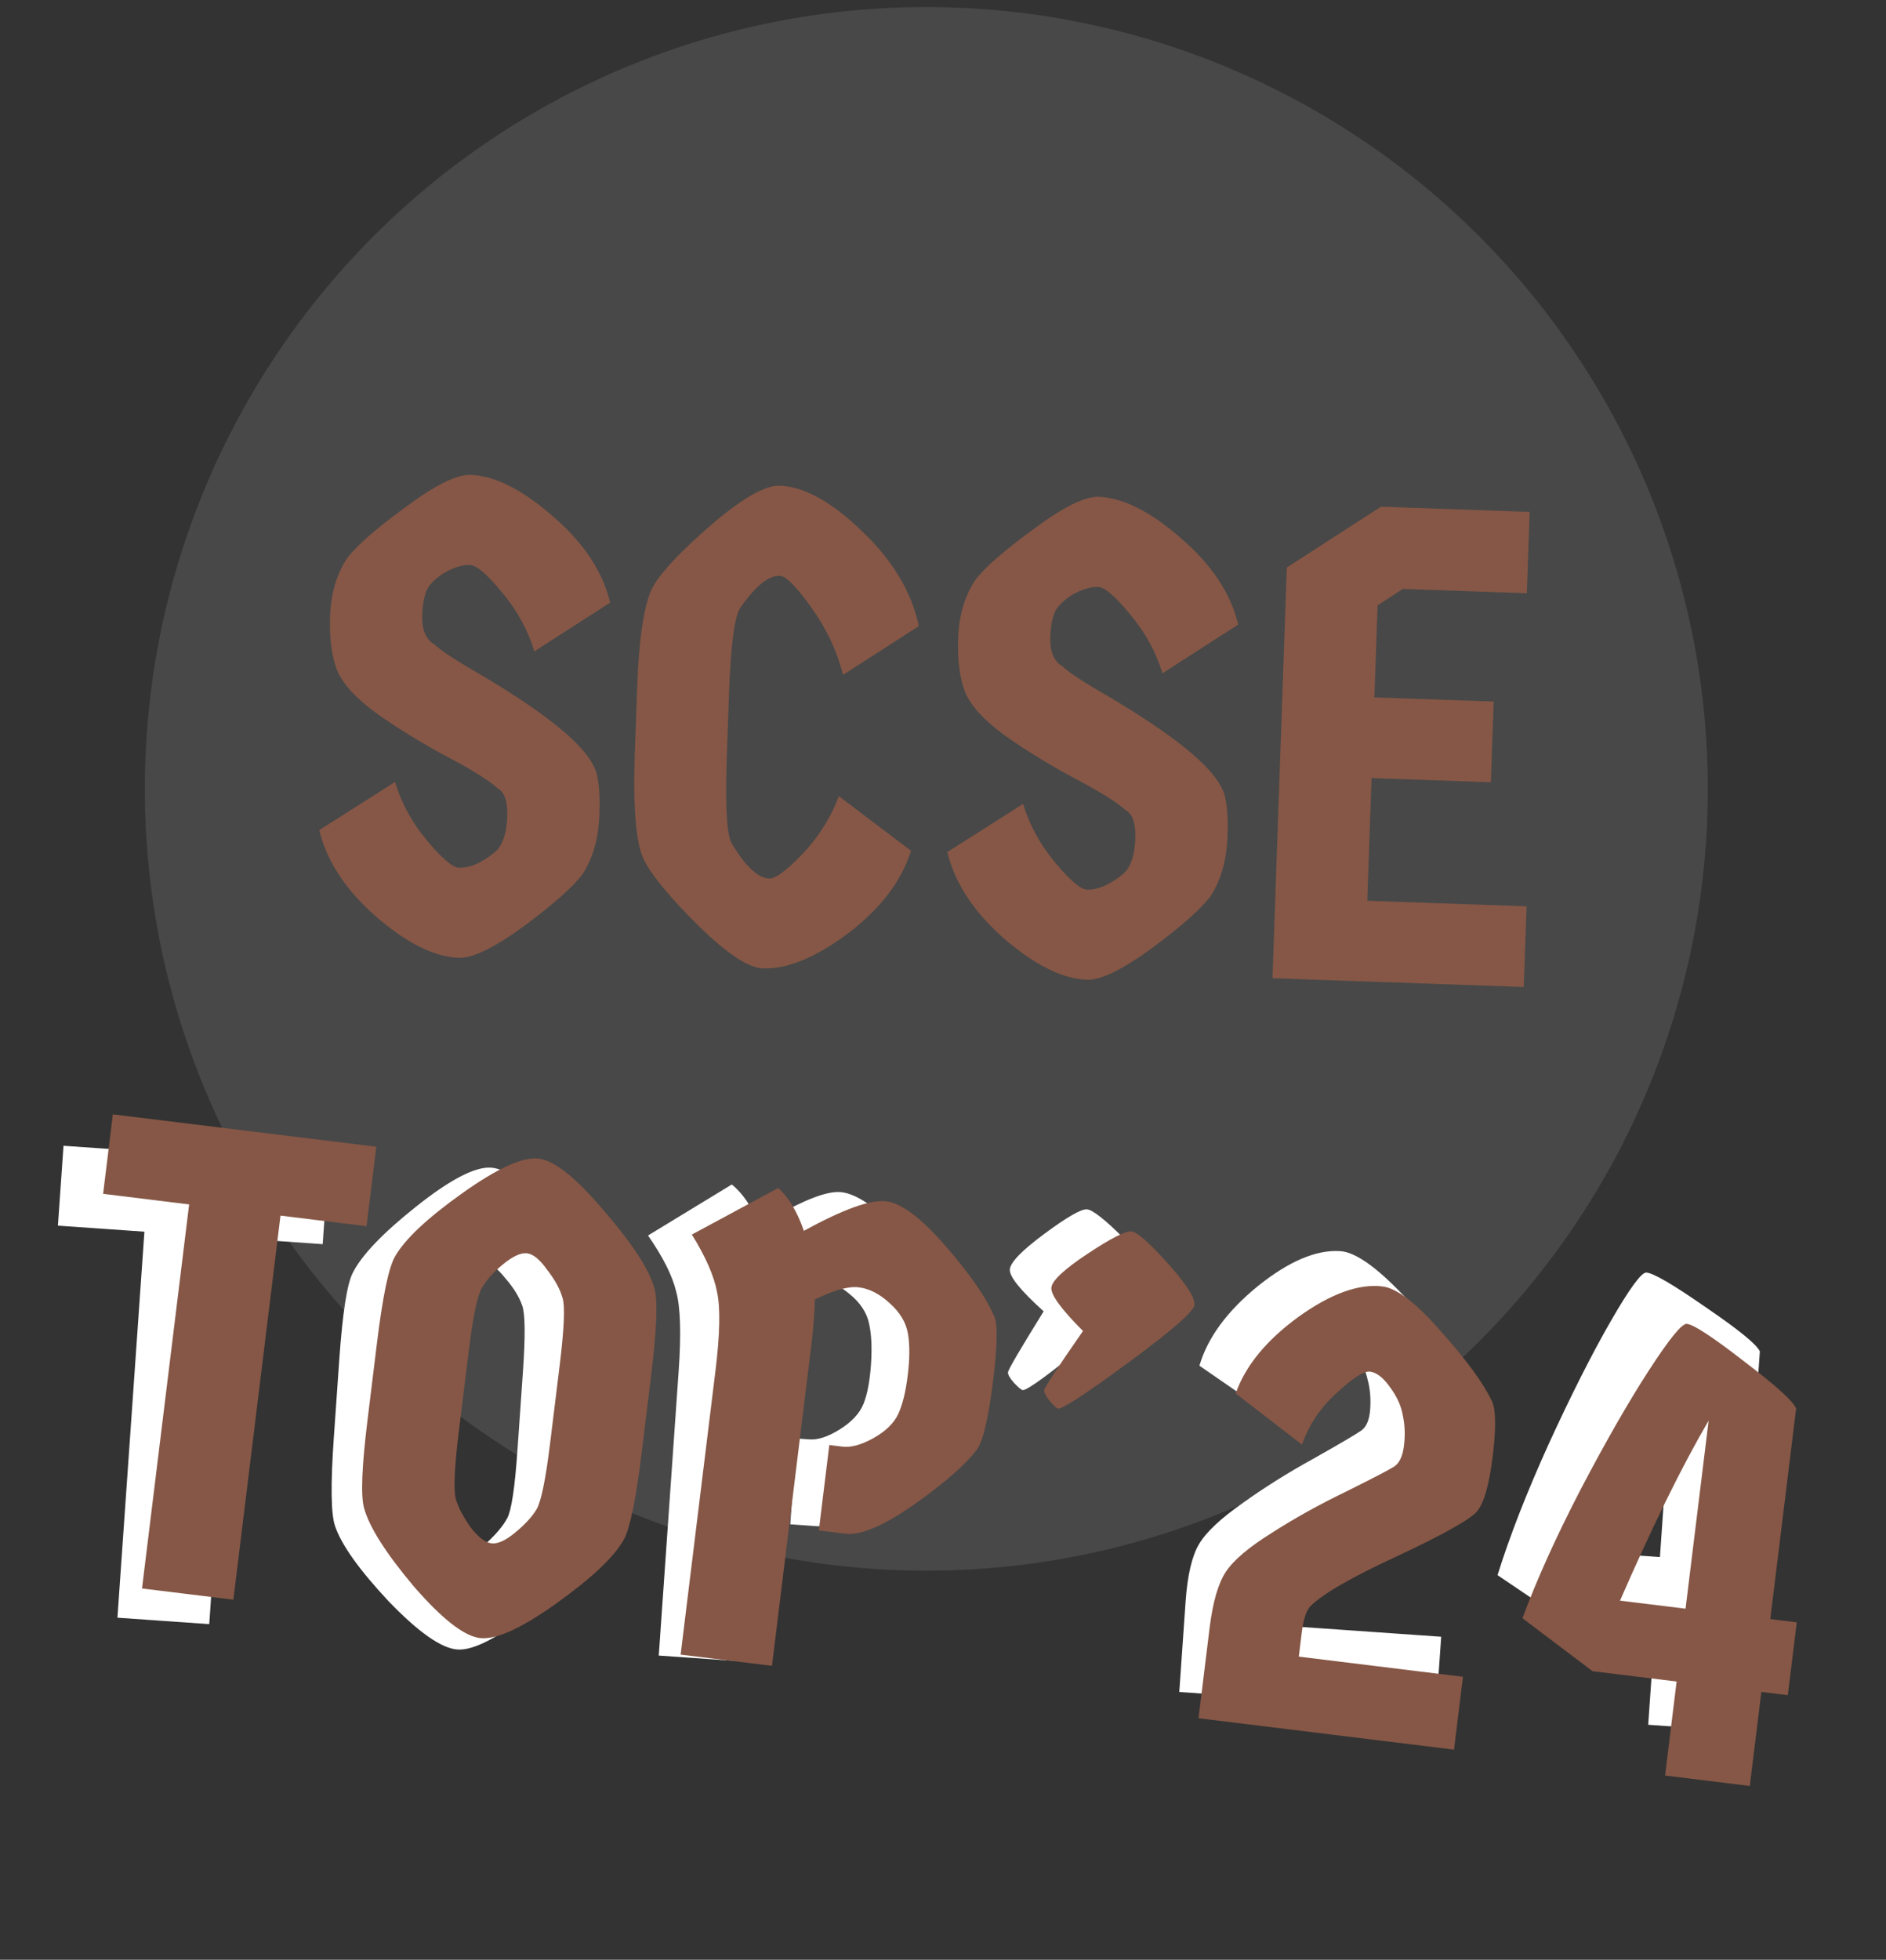 <svg width="181" height="188" viewBox="0 0 181 188" fill="none" xmlns="http://www.w3.org/2000/svg">
<rect x="0" y="0" width="181" height="188" fill="#333333" stroke="none"/>
<circle cx="88.9" cy="75.675" r="75" fill="#5E5E5E" fill-opacity="0.5"/>
<path d="M56.983 73.506C57.425 74.29 57.606 75.834 57.526 78.136C57.447 80.396 56.911 82.299 55.918 83.843C55.022 85.05 53.149 86.714 50.3 88.834C47.452 90.912 45.368 91.928 44.046 91.882C41.701 91.8 39.057 90.491 36.114 87.955C33.173 85.376 31.349 82.601 30.641 79.631L37.911 75.018C38.523 77.046 39.546 78.917 40.981 80.632C42.415 82.347 43.431 83.215 44.028 83.236C44.667 83.258 45.335 83.09 46.031 82.73C46.77 82.329 47.34 81.921 47.738 81.508C48.316 80.846 48.631 79.789 48.681 78.34C48.732 76.89 48.422 75.982 47.752 75.617C46.924 74.863 45.295 73.845 42.863 72.565C40.474 71.286 38.259 69.928 36.217 68.49C34.177 67.01 32.882 65.599 32.331 64.256C31.823 62.915 31.605 61.2 31.678 59.11C31.753 56.978 32.286 55.14 33.279 53.595C34.175 52.388 36.047 50.746 38.895 48.668C41.744 46.547 43.829 45.51 45.151 45.556C47.496 45.638 50.14 46.969 53.081 49.547C56.023 52.084 57.848 54.837 58.556 57.808L51.284 62.485C50.672 60.457 49.649 58.585 48.214 56.87C46.781 55.112 45.745 54.222 45.106 54.2C44.509 54.179 43.841 54.348 43.103 54.706C42.364 55.065 41.75 55.534 41.26 56.115C40.815 56.654 40.567 57.628 40.518 59.035C40.47 60.399 40.865 61.331 41.701 61.83C42.363 62.451 43.886 63.443 46.272 64.807C52.379 68.436 55.949 71.336 56.983 73.506ZM60.923 72.299L61.133 66.287C61.319 60.957 61.865 57.56 62.77 56.098C63.675 54.635 65.558 52.673 68.418 50.211C71.322 47.751 73.456 46.545 74.821 46.592C77.166 46.674 79.805 48.133 82.737 50.967C85.671 53.759 87.486 56.79 88.183 60.059L80.911 64.736C80.309 62.41 79.296 60.261 77.87 58.29C76.446 56.276 75.436 55.259 74.839 55.238C73.773 55.201 72.521 56.203 71.084 58.245C70.501 59.036 70.126 61.819 69.96 66.595L69.75 72.607C69.579 77.511 69.758 80.314 70.289 81.015C71.58 83.152 72.759 84.239 73.825 84.277C74.422 84.297 75.496 83.502 77.046 81.892C78.598 80.238 79.751 78.4 80.505 76.377L87.43 81.614C86.517 84.528 84.504 87.168 81.39 89.536C78.278 91.861 75.549 92.982 73.204 92.9C71.839 92.853 69.794 91.5 67.069 88.844C64.387 86.188 62.646 84.1 61.845 82.578C61.044 81.055 60.737 77.629 60.923 72.299ZM117.259 75.611C117.701 76.395 117.882 77.938 117.802 80.241C117.723 82.501 117.187 84.403 116.193 85.948C115.297 87.155 113.425 88.819 110.576 90.939C107.728 93.017 105.643 94.033 104.322 93.987C101.976 93.905 99.332 92.596 96.39 90.06C93.449 87.481 91.624 84.706 90.917 81.736L98.186 77.123C98.799 79.15 99.822 81.022 101.256 82.737C102.691 84.452 103.706 85.32 104.303 85.341C104.943 85.363 105.611 85.195 106.306 84.835C107.046 84.433 107.615 84.026 108.014 83.613C108.592 82.951 108.906 81.894 108.957 80.444C109.008 78.995 108.698 78.087 108.028 77.722C107.2 76.968 105.571 75.95 103.139 74.67C100.75 73.391 98.535 72.033 96.493 70.595C94.453 69.115 93.157 67.704 92.607 66.361C92.098 65.02 91.881 63.305 91.954 61.215C92.028 59.083 92.562 57.245 93.555 55.7C94.451 54.493 96.323 52.851 99.171 50.773C102.02 48.652 104.105 47.615 105.427 47.661C107.772 47.743 110.415 49.074 113.357 51.652C116.299 54.189 118.124 56.942 118.832 59.913L111.56 64.59C110.948 62.562 109.924 60.69 108.49 58.975C107.057 57.217 106.021 56.327 105.381 56.305C104.784 56.284 104.117 56.453 103.378 56.811C102.64 57.17 102.026 57.639 101.536 58.22C101.09 58.759 100.843 59.733 100.794 61.14C100.746 62.504 101.141 63.436 101.977 63.935C102.638 64.555 104.162 65.548 106.548 66.912C112.654 70.541 116.225 73.44 117.259 75.611ZM131.899 66.901L143.348 67.301L143.078 75.04L131.629 74.64L131.218 86.409L146.505 86.943L146.234 94.682L122.121 93.84L123.497 54.44L132.538 48.608L146.801 49.106L146.529 56.909L134.632 56.494L132.207 58.074L131.899 66.901Z" fill="#865746"/>
<path d="M31.505 111.691L30.969 119.353L22.67 118.772L20.08 155.802L11.27 155.186L13.859 118.156L5.559 117.576L6.095 109.914L31.505 111.691ZM51.018 154.565C47.803 157.12 45.429 158.344 43.896 158.237C42.364 158.13 40.163 156.586 37.291 153.605C34.466 150.585 32.752 148.176 32.151 146.381C31.76 145.241 31.721 142.437 32.033 137.968L32.56 130.434C32.873 125.965 33.302 123.194 33.847 122.12C34.693 120.426 36.723 118.301 39.939 115.745C43.2 113.151 45.596 111.907 47.129 112.014C48.661 112.121 50.84 113.685 53.665 116.705C56.536 119.686 58.273 122.074 58.874 123.87C59.265 125.009 59.304 127.814 58.992 132.283L58.465 139.816C58.152 144.285 57.723 147.057 57.178 148.131C56.332 149.825 54.279 151.97 51.018 154.565ZM42.453 147.679C43.245 148.589 43.939 149.066 44.535 149.107C45.131 149.149 45.863 148.772 46.731 147.978C47.645 147.143 48.299 146.355 48.693 145.613C49.09 144.828 49.41 142.69 49.654 139.2L50.181 131.667C50.425 128.177 50.404 126.036 50.117 125.247C49.833 124.414 49.295 123.542 48.503 122.632C47.757 121.681 47.086 121.185 46.49 121.144C45.894 121.102 45.139 121.498 44.226 122.333C43.358 123.127 42.725 123.917 42.328 124.702C41.934 125.444 41.615 127.56 41.371 131.051L40.844 138.584C40.6 142.074 40.62 144.236 40.904 145.068C41.191 145.858 41.707 146.728 42.453 147.679ZM76.419 137.992L77.696 138.082C78.505 138.138 79.468 137.821 80.586 137.129C81.749 136.398 82.512 135.574 82.876 134.659C83.239 133.743 83.476 132.498 83.586 130.923C83.696 129.348 83.638 128.04 83.411 126.997C83.188 125.912 82.549 124.948 81.496 124.105C80.486 123.264 79.47 122.808 78.448 122.737C77.469 122.668 76.09 123.128 74.31 124.115C74.34 125.529 74.304 126.959 74.203 128.406L72.033 159.435L63.222 158.819L65.133 131.493C65.383 127.918 65.303 125.389 64.894 123.906C64.53 122.384 63.629 120.588 62.191 118.52L70.232 113.629C71.285 114.473 72.176 115.797 72.905 117.602C76.571 115.334 79.149 114.253 80.638 114.357C82.128 114.461 84.109 115.797 86.581 118.365C89.053 120.933 90.701 123.059 91.524 124.742C91.951 125.37 92.041 127.451 91.794 130.984C91.547 134.516 91.156 136.735 90.623 137.638C89.573 139.19 87.646 141.066 84.84 143.265C82.034 145.464 79.887 146.511 78.397 146.407L75.843 146.228L76.419 137.992ZM104.31 116.012C104.863 116.051 106.079 117.013 107.957 118.898C109.836 120.783 110.751 122.066 110.703 122.747C110.659 123.385 108.663 125.32 104.716 128.551C100.769 131.782 98.582 133.383 98.157 133.353C98.029 133.344 97.746 133.111 97.308 132.652C96.912 132.197 96.721 131.863 96.736 131.65C96.754 131.395 97.896 129.443 100.161 125.795C97.948 123.801 96.865 122.463 96.913 121.782C96.961 121.101 98.067 119.96 100.232 118.358C102.397 116.755 103.756 115.974 104.31 116.012ZM128.643 120.024C130.048 120.122 132.006 121.478 134.518 124.091C137.075 126.665 138.808 128.797 139.717 130.485C140.131 131.284 140.243 133.046 140.053 135.77C139.865 138.451 139.464 140.22 138.848 141.075C138.235 141.887 135.774 143.447 131.463 145.755C127.156 148.02 124.446 149.777 123.332 151.025C122.959 151.469 122.728 152.33 122.638 153.606L122.477 155.905L138.311 157.012L137.82 164.035L113.176 162.312L113.783 153.629C113.959 151.118 114.386 149.287 115.065 148.137C115.745 146.987 117.141 145.673 119.254 144.195C121.371 142.675 123.675 141.233 126.165 139.867C128.659 138.459 130.153 137.58 130.648 137.229C131.143 136.879 131.426 136.193 131.498 135.172C131.569 134.15 131.486 133.203 131.247 132.331C131.054 131.419 130.603 130.533 129.894 129.67C129.187 128.765 128.514 128.291 127.876 128.246C127.28 128.204 126.245 128.945 124.77 130.467C123.297 131.946 122.28 133.65 121.718 135.578L115.108 131.01C115.894 128.328 117.762 125.785 120.71 123.382C123.701 120.982 126.345 119.863 128.643 120.024ZM166.35 166.03L158.178 165.458L158.811 156.393L150.703 155.826L143.72 151.103C144.878 147.377 146.52 143.172 148.644 138.488C150.813 133.764 152.798 129.839 154.599 126.714C156.4 123.59 157.535 122.044 158.003 122.077C158.684 122.124 160.595 123.242 163.735 125.429C166.879 127.573 168.598 128.976 168.894 129.639L167.475 149.941L170.028 150.12L169.537 157.143L166.984 156.964L166.35 166.03ZM159.303 149.37L160.57 131.238C158.246 135.737 155.716 141.634 152.982 148.928L159.303 149.37Z" fill="white"/>
<path d="M36.113 110.005L35.177 117.628L26.919 116.614L22.395 153.458L13.629 152.381L18.152 115.538L9.895 114.524L10.831 106.901L36.113 110.005ZM53.355 153.842C50.01 156.225 47.575 157.323 46.051 157.136C44.526 156.949 42.408 155.292 39.697 152.165C37.034 149 35.449 146.506 34.942 144.681C34.611 143.523 34.719 140.721 35.265 136.274L36.185 128.778C36.731 124.332 37.305 121.586 37.906 120.543C38.839 118.895 40.978 116.879 44.323 114.495C47.715 112.075 50.173 110.958 51.698 111.145C53.222 111.333 55.316 113.008 57.98 116.172C60.691 119.299 62.3 121.775 62.807 123.6C63.138 124.758 63.03 127.561 62.484 132.007L61.563 139.503C61.017 143.95 60.444 146.695 59.843 147.739C58.91 149.387 56.747 151.421 53.355 153.842ZM45.163 146.517C45.906 147.467 46.573 147.979 47.166 148.052C47.759 148.125 48.51 147.787 49.419 147.039C50.375 146.254 51.069 145.501 51.501 144.78C51.939 144.017 52.371 141.899 52.797 138.427L53.718 130.931C54.144 127.458 54.235 125.32 53.989 124.516C53.749 123.67 53.258 122.771 52.515 121.82C51.82 120.832 51.175 120.302 50.583 120.229C49.99 120.156 49.215 120.513 48.259 121.298C47.35 122.046 46.677 122.802 46.24 123.565C45.807 124.285 45.378 126.382 44.952 129.855L44.031 137.35C43.605 140.823 43.512 142.982 43.752 143.829C43.997 144.632 44.467 145.528 45.163 146.517ZM79.589 138.621L80.859 138.777C81.664 138.876 82.642 138.609 83.795 137.977C84.995 137.308 85.8 136.525 86.211 135.63C86.621 134.735 86.923 133.504 87.115 131.937C87.308 130.37 87.318 129.06 87.147 128.007C86.98 126.912 86.393 125.916 85.386 125.018C84.421 124.126 83.43 123.617 82.414 123.493C81.439 123.373 80.038 123.76 78.209 124.653C78.164 126.066 78.054 127.492 77.877 128.932L74.086 159.804L65.32 158.728L68.658 131.54C69.095 127.983 69.148 125.453 68.816 123.951C68.532 122.412 67.727 120.572 66.399 118.431L74.685 113.968C75.692 114.865 76.513 116.234 77.147 118.074C80.926 116.002 83.557 115.057 85.039 115.239C86.521 115.421 88.43 116.859 90.764 119.553C93.098 122.247 94.633 124.456 95.367 126.179C95.76 126.829 95.74 128.912 95.309 132.427C94.877 135.942 94.371 138.136 93.791 139.011C92.662 140.506 90.639 142.278 87.722 144.327C84.805 146.376 82.606 147.31 81.124 147.128L78.583 146.816L79.589 138.621ZM108.591 118.131C109.142 118.199 110.306 119.223 112.083 121.203C113.86 123.184 114.707 124.513 114.624 125.191C114.546 125.826 112.451 127.654 108.341 130.674C104.23 133.694 101.963 135.178 101.539 135.126C101.412 135.111 101.142 134.862 100.728 134.382C100.357 133.906 100.184 133.563 100.21 133.351C100.241 133.097 101.483 131.207 103.936 127.683C101.831 125.576 100.82 124.184 100.903 123.506C100.986 122.828 102.151 121.746 104.396 120.26C106.642 118.773 108.041 118.063 108.591 118.131ZM132.682 123.41C134.079 123.582 135.964 125.038 138.335 127.78C140.755 130.484 142.374 132.703 143.192 134.437C143.565 135.257 143.584 137.022 143.251 139.732C142.924 142.4 142.43 144.145 141.77 144.967C141.116 145.746 138.576 147.175 134.151 149.254C129.731 151.29 126.933 152.903 125.755 154.091C125.359 154.515 125.083 155.362 124.927 156.633L124.646 158.92L140.4 160.854L139.542 167.841L115.022 164.831L116.083 156.192C116.39 153.693 116.912 151.887 117.651 150.774C118.389 149.661 119.853 148.422 122.041 147.058C124.234 145.65 126.61 144.33 129.168 143.097C131.732 141.821 133.271 141.021 133.783 140.697C134.296 140.373 134.615 139.703 134.739 138.687C134.864 137.67 134.83 136.721 134.638 135.837C134.493 134.917 134.089 134.007 133.425 133.109C132.767 132.169 132.12 131.659 131.485 131.581C130.892 131.508 129.819 132.193 128.267 133.636C126.719 135.037 125.614 136.685 124.951 138.581L118.59 133.673C119.516 131.036 121.513 128.594 124.583 126.349C127.695 124.109 130.395 123.129 132.682 123.41ZM167.928 171.327L159.798 170.329L160.905 161.308L152.838 160.318L146.111 155.236C147.463 151.576 149.322 147.463 151.688 142.896C154.102 138.292 156.29 134.476 158.252 131.45C160.214 128.424 161.428 126.94 161.894 126.997C162.571 127.08 164.421 128.296 167.443 130.644C170.47 132.95 172.113 134.442 172.374 135.119L169.894 155.319L172.435 155.631L171.577 162.619L169.036 162.307L167.928 171.327ZM161.763 154.321L163.978 136.28C161.421 140.652 158.586 146.408 155.474 153.549L161.763 154.321Z" fill="#865746"/>
</svg>
